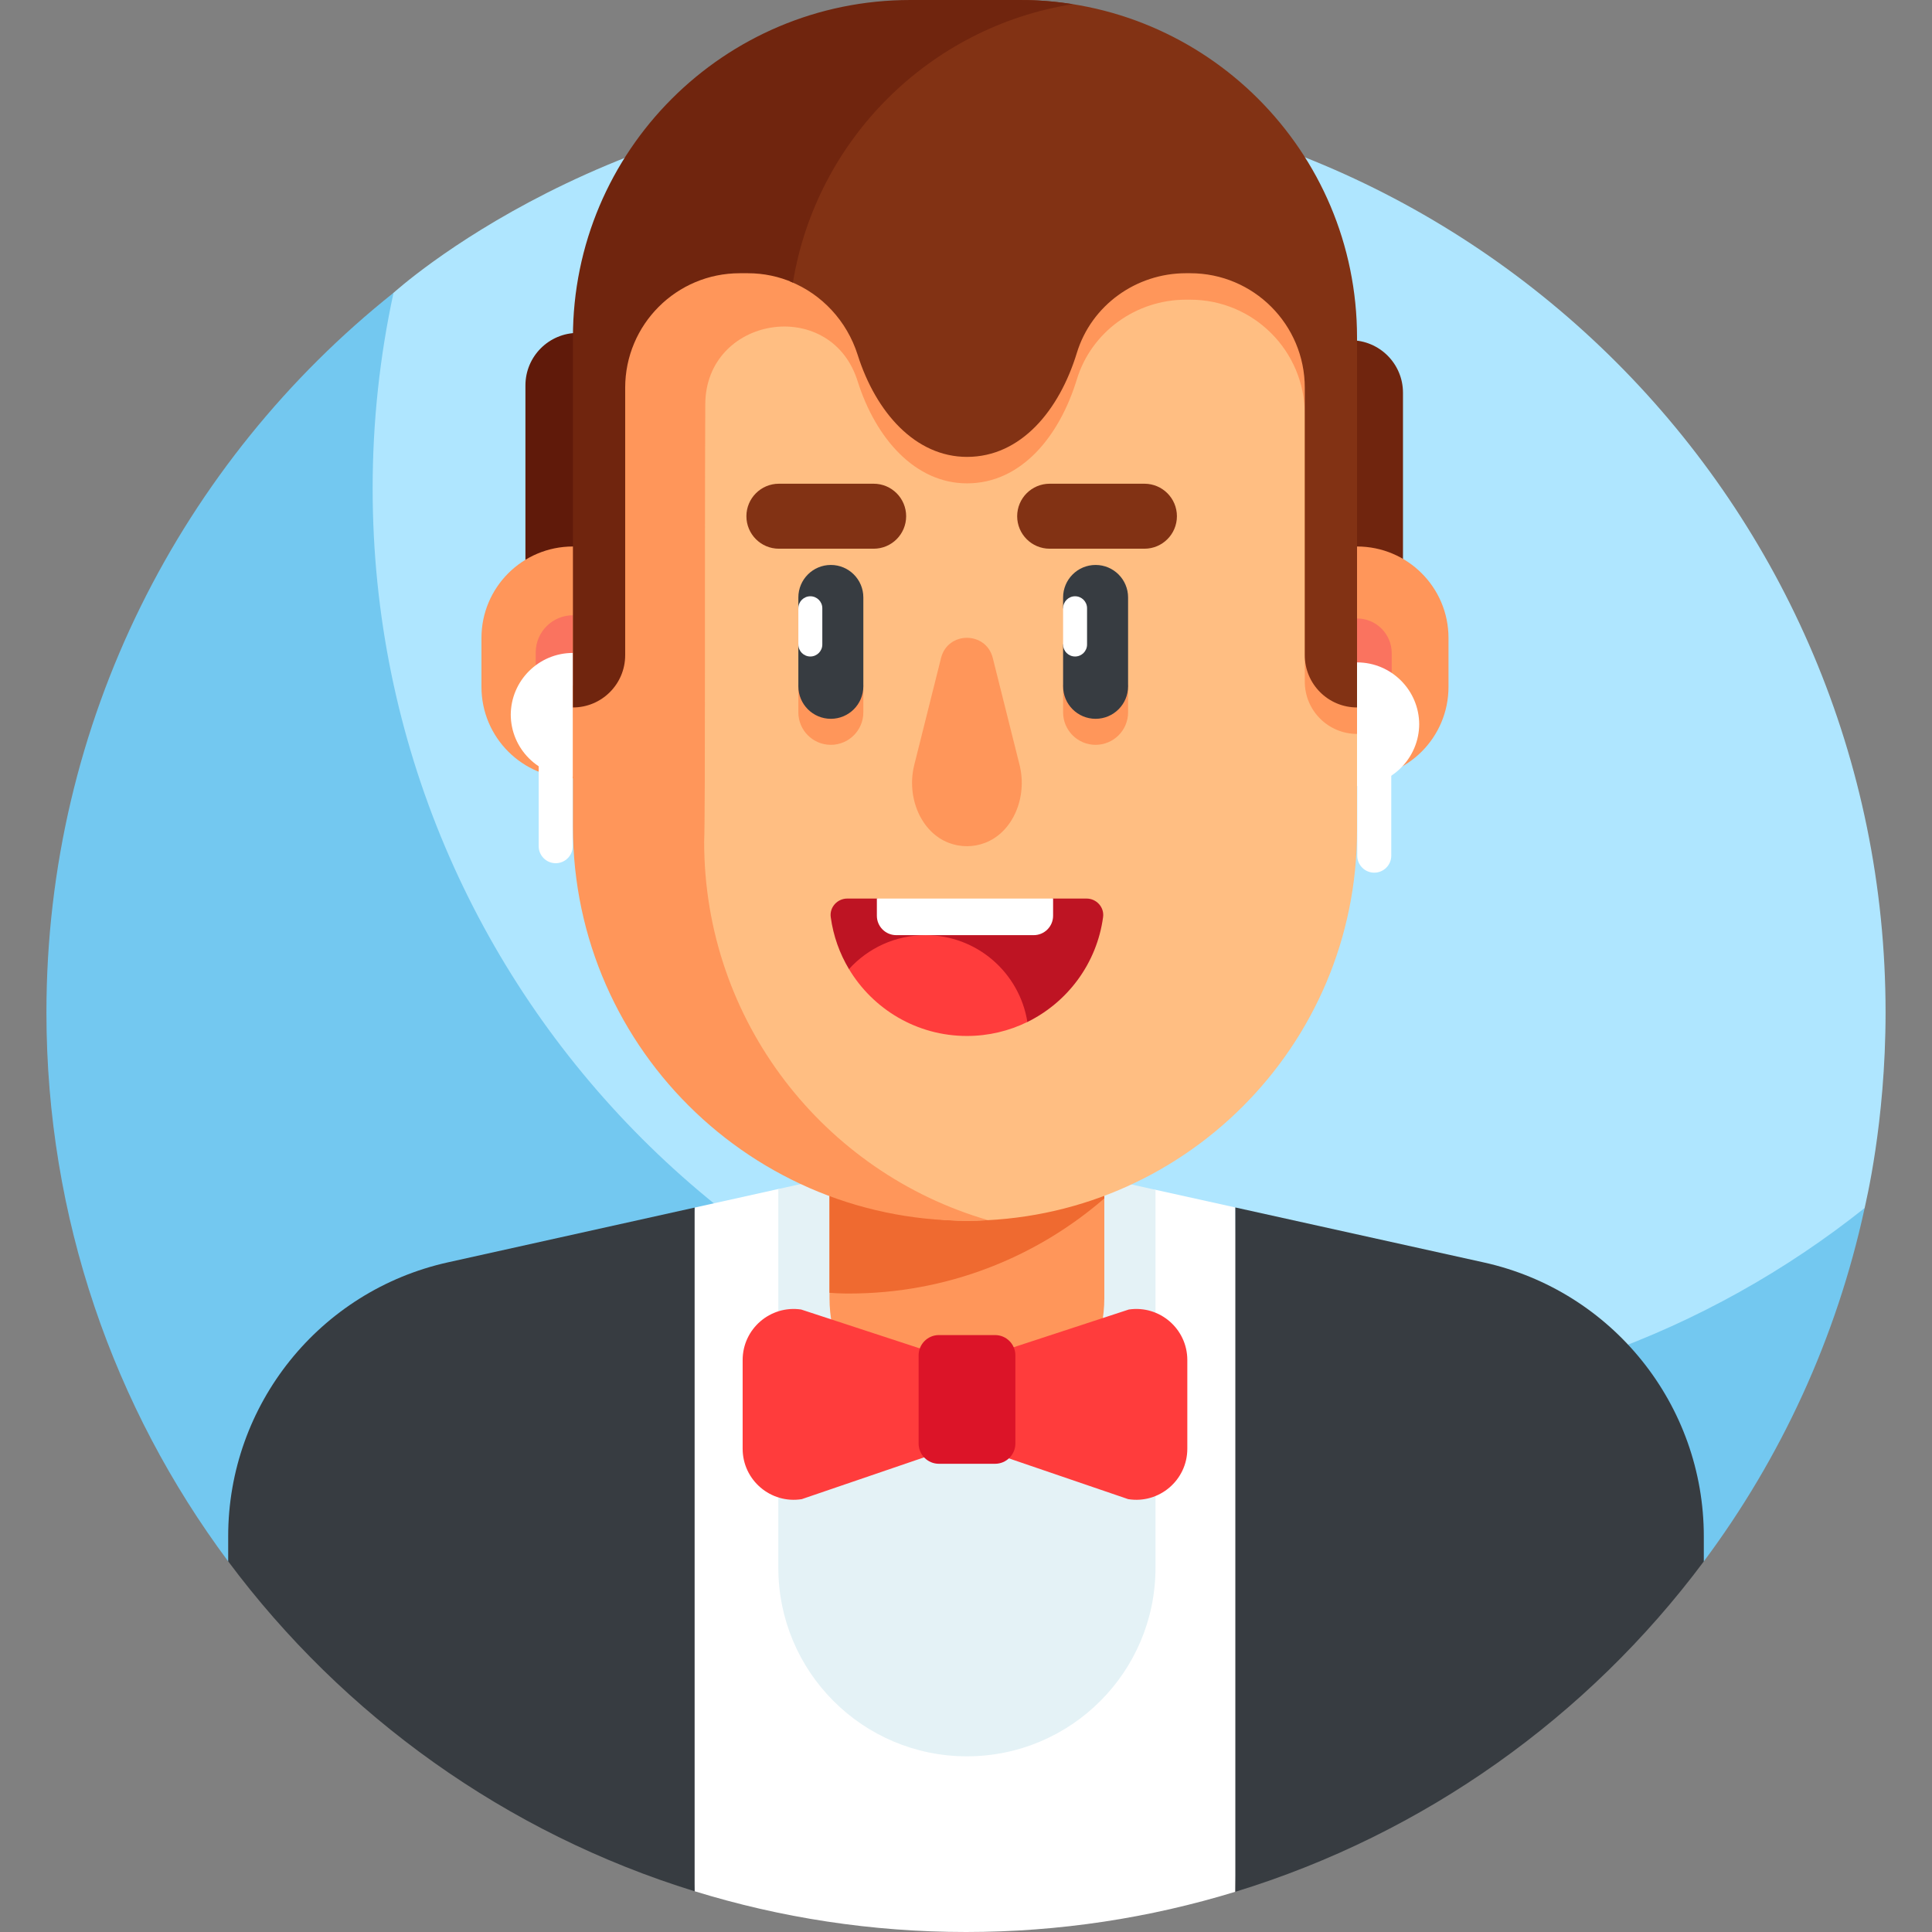 <svg id="Layer_1" enable-background="new 0 0 511 511" height="512" viewBox="0 0 511 511" width="512" xmlns="http://www.w3.org/2000/svg"><rect x="0" y="0" width="511" height="511" fill="#808080" stroke="none"/><g><g><path d="m255.5 24.56c-93.597 0-151.254 52.795-151.413 52.884 0 0-2.397 2.992-2.845 4.981-3.642 16.165-7.044 37.831-7.044 53.64 0 134.327 113.277 243.193 247.603 243.193 51.726 0 109.275-24.791 147.791-54.599.862-.667 3.595-5.147 3.595-5.147.169-1.036 5.533-22.392 5.533-51.733 0-134.325-108.893-243.219-243.22-243.219z" fill="#afe6ff"/><path d="m341.78 372.393c-134.327 0-243.22-108.893-243.22-243.22 0-17.755 1.915-35.055 5.527-51.728-55.936 44.561-91.807 113.26-91.807 190.335 0 54.421 17.873 104.667 48.07 145.189l390.297.011c20.292-27.222 35.053-58.906 42.54-93.467-41.547 33.093-94.163 52.88-151.407 52.88z" fill="#73c8f0"/></g><g><g><path d="m162.918 181.132h-23.944v-79.198c0-7.668 6.216-13.884 13.884-13.884h10.06z" fill="#601a0a"/></g><g><path d="m347.134 183.077h23.944v-79.198c0-7.668-6.216-13.884-13.884-13.884h-10.06z" fill="#70250e"/></g><path d="m326.737 319.363-21.117-4.673-99.758-.204-22.139 4.914-9.497 73.086 9.5 107.731c22.689 7 46.788 10.783 71.774 10.783 24.729 0 48.656-3.725 71.236-10.642l1.549-67.444z" fill="#fff"/><g fill="#373c41"><path d="m60.354 406.33v6.636c30.474 40.894 73.498 71.881 123.369 87.263v-180.829l-65.237 14.479c-33.964 7.539-58.132 37.66-58.132 72.451z"/><path d="m392.467 333.908-65.73-14.545v181c49.923-15.29 93.236-46.235 123.909-87.384v-6.61c0-34.809-24.193-64.94-58.179-72.461z"/></g><path d="m255.206 303.534-49.344 10.952v100.169c0 27.547 22.331 49.879 49.879 49.879 27.547 0 49.879-22.331 49.879-49.879v-99.965z" fill="#e4f2f6"/><g><g><g><path d="m358.924 205.875h-1l-6.835-33.606 6.835-27.725h1c13.361 0 24.193 10.832 24.193 24.193v12.946c0 13.36-10.831 24.192-24.193 24.192z" fill="#ff965a"/></g></g></g><g><g><g><path d="m255.741 379.683c20.073 0 36.344-16.272 36.344-36.344v-81.406h-72.689v81.406c0 20.072 16.272 36.344 36.345 36.344z" fill="#ff965a"/></g></g></g><g><path d="m219.396 341.943c1.443.101 2.894.173 4.361.184.268.002.537.003.805.003 25.82 0 49.426-9.484 67.522-25.159v-55.039h-72.689v80.011z" fill="#ef6a30"/></g><g><g><g><path d="m354.335 134.415c-6.628-69.836-21.278-63.497-54.445-63.497h-88.298c-9.464 0-18.132-9.524-25.694-5.224v187.31c0 38.264 30.776 69.577 69.038 69.867.268.002.537.003.805.003 56.987 0 103.183-46.197 103.183-103.183v-32.575z" fill="#ffbe82"/></g></g></g><g><g><g><path d="m358.924 186.837v-23.256c5.066 0 9.174 4.107 9.174 9.174v4.909c0 5.066-4.107 9.173-9.174 9.173z" fill="#fa735f"/></g></g></g><g><g><g><path d="m127.343 181.682c0 13.361 10.832 24.193 24.193 24.193h1.553l12.385-26.092-12.178-35.239h-1.761c-13.361 0-24.193 10.832-24.193 24.193v12.945z" fill="#ff965a"/></g></g></g><g><g><g><path d="m141.695 177.842c0 5.435 4.406 9.841 9.841 9.841v-24.949c-5.435 0-9.841 4.406-9.841 9.841z" fill="#fa735f"/></g></g></g><g><g><g><path d="m135.089 188.942c0 9.083 7.364 16.447 16.447 16.447v-32.694c-9.083 0-16.447 7.364-16.447 16.447z" fill="#fff"/></g></g></g><g><g><g><path d="m211.159 181.132v7.276c0 4.746 3.848 8.594 8.594 8.594s8.594-3.848 8.594-8.594v-7.276z" fill="#ff965a"/></g></g></g><g><g><g><path d="m281.182 181.132v7.276c0 4.746 3.848 8.594 8.594 8.594s8.594-3.848 8.594-8.594v-7.276z" fill="#ff965a"/></g></g></g><g><g><g><path d="m219.753 190.119c-4.746 0-8.594-3.848-8.594-8.594v-11.055l3.168-4.797-3.168-4.797v-2.855c0-4.746 3.848-8.594 8.594-8.594s8.594 3.848 8.594 8.594v23.504c-.001 4.746-3.848 8.594-8.594 8.594z" fill="#373c41"/></g></g></g><g><g><g><path d="m289.776 190.119c-4.746 0-8.594-3.848-8.594-8.594v-11.055l3.168-4.797-3.168-4.797v-2.855c0-4.746 3.848-8.594 8.594-8.594s8.594 3.848 8.594 8.594v23.504c0 4.746-3.848 8.594-8.594 8.594z" fill="#373c41"/></g></g></g><g><g><g><g><path d="m231.075 145.13h-25.062c-4.746 0-8.594-3.848-8.594-8.594 0-4.746 3.848-8.594 8.594-8.594h25.062c4.746 0 8.594 3.848 8.594 8.594 0 4.746-3.848 8.594-8.594 8.594z" fill="#823214"/></g></g></g></g><g><g><g><g><path d="m302.691 145.13h-25.062c-4.746 0-8.594-3.848-8.594-8.594 0-4.746 3.848-8.594 8.594-8.594h25.062c4.746 0 8.594 3.848 8.594 8.594 0 4.746-3.848 8.594-8.594 8.594z" fill="#823214"/></g></g></g></g><g><path d="m214.327 173.639c-1.75 0-3.168-1.418-3.168-3.168v-9.594c0-1.75 1.418-3.168 3.168-3.168 1.75 0 3.168 1.418 3.168 3.168v9.594c0 1.749-1.419 3.168-3.168 3.168z" fill="#fff"/></g><g><path d="m284.35 173.639c-1.75 0-3.168-1.418-3.168-3.168v-9.594c0-1.75 1.418-3.168 3.168-3.168 1.75 0 3.168 1.418 3.168 3.168v9.594c0 1.749-1.418 3.168-3.168 3.168z" fill="#fff"/></g><g><path d="m146.979 228.312c-2.485 0-4.5-2.015-4.5-4.5v-33.693c0-2.485 2.015-4.5 4.5-4.5s4.5 2.015 4.5 4.5v33.693c0 2.486-2.015 4.5-4.5 4.5z" fill="#fff"/></g><g><g><g><path d="m375.371 191.443c0 9.083-7.364 16.447-16.447 16.447v-32.694c9.083 0 16.447 7.364 16.447 16.447z" fill="#fff"/></g></g></g><g><path d="m363.481 230.814c-2.485 0-4.5-2.015-4.5-4.5v-33.694c0-2.485 2.015-4.5 4.5-4.5s4.5 2.015 4.5 4.5v33.694c0 2.486-2.014 4.5-4.5 4.5z" fill="#fff"/></g><g><g><path d="m287.385 237.663h-8.849l-23.305 4.838-23.305-4.838h-7.828c-2.626 0-4.724 2.292-4.374 4.895.67 4.979 2.349 9.638 4.823 13.766l47.189 13.984c10.657-5.231 18.378-15.528 20.023-27.75.35-2.603-1.748-4.895-4.374-4.895z" fill="#be1423"/></g><g><path d="m224.55 256.321c6.351 10.593 17.941 17.686 31.19 17.686 5.74 0 11.166-1.335 15.992-3.704-2.075-13.015-13.347-22.963-26.946-22.963-8.026 0-15.242 3.465-20.236 8.981z" fill="#ff3c3c"/></g><g><path d="m273.409 247.34h-36.357c-2.831 0-5.127-2.295-5.127-5.127v-4.55h46.611v4.55c-.001 2.831-2.296 5.127-5.127 5.127z" fill="#fff"/></g></g><g><g><g><path d="m241.816 202.319c-2.136 8.531 1.746 17.824 9.171 20.625 1.494.564 3.092.869 4.754.869 1.661 0 3.26-.305 4.754-.869 7.425-2.801 11.308-12.094 9.171-20.625l-7.082-28.282c-1.783-7.12-11.902-7.12-13.685 0z" fill="#ff965a"/></g></g></g><g><g><path d="m212.068 396.511 43.506-14.866v-20.978l-43.68-14.311c-8.154-1.197-15.47 5.123-15.47 13.364v23.454c0 8.312 7.436 14.652 15.644 13.337z" fill="#ff3c3c"/></g><g><path d="m298.393 396.511-43.506-14.866v-20.978l43.68-14.311c8.154-1.197 15.47 5.123 15.47 13.364v23.454c0 8.312-7.437 14.652-15.644 13.337z" fill="#ff3c3c"/></g><g><path d="m263.195 387.159h-14.862c-2.963 0-5.366-2.402-5.366-5.366v-23.31c0-2.963 2.402-5.366 5.366-5.366h14.862c2.963 0 5.366 2.402 5.366 5.366v23.31c0 2.964-2.403 5.366-5.366 5.366z" fill="#dc1428"/></g></g><path d="m347.441 167.239v-100.939h-152.425c-1.312.287-2.652.44-4 .44h-31.361v109.682c-1.842 2.798-4.878 4.433-8.118 4.904v37.343c0 59.556 49.9 107.227 109.797 104.054-43.381-12.598-75.091-52.632-75.091-100.077.349-7.929.101-76.643.297-115.727.117-23.238 32.755-28.602 40.139-6.568.057.172.114.344.169.518 4.851 15.296 15.325 26.976 28.917 26.976 14.287 0 24.421-12.341 29.051-27.496 3.852-12.608 15.678-21.083 28.861-21.083h1.129c16.734 0 30.299 13.565 30.299 30.299v70.729c0 7.633 6.188 13.821 13.821 13.821v-8.615c-6.716-3.364-11.485-10.698-11.485-18.261z" fill="#ff965a"/><path d="m269.683 0-1.035.102c-34.11 3.352-60.112 32.035-60.112 66.31.281 1.295.437 2.617.44 3.947.004 1.365.015 2.729.028 4.092 8.357 3.37 14.986 10.409 17.844 19.418 4.851 15.296 15.325 26.976 28.917 26.976 14.287 0 24.421-12.341 29.051-27.496 3.852-12.608 15.678-21.083 28.861-21.083h1.129c16.734 0 30.299 13.565 30.299 30.299v70.729c0 7.633 6.188 13.821 13.821 13.821v-97.874c-.002-49.286-39.956-89.241-89.243-89.241z" fill="#823214"/><g><path d="m283.732 1.104c-4.577-.724-9.268-1.104-14.049-1.104h-28.906c-49.286 0-89.241 39.955-89.241 89.241v45.719.003 52.153c7.633 0 13.821-6.188 13.821-13.821v-70.729c0-16.734 13.565-30.299 30.299-30.299h2.167c4.202 0 8.227.874 11.898 2.465 6.184-37.816 36.131-67.637 74.011-73.628z" fill="#70250e"/></g></g></g></svg>